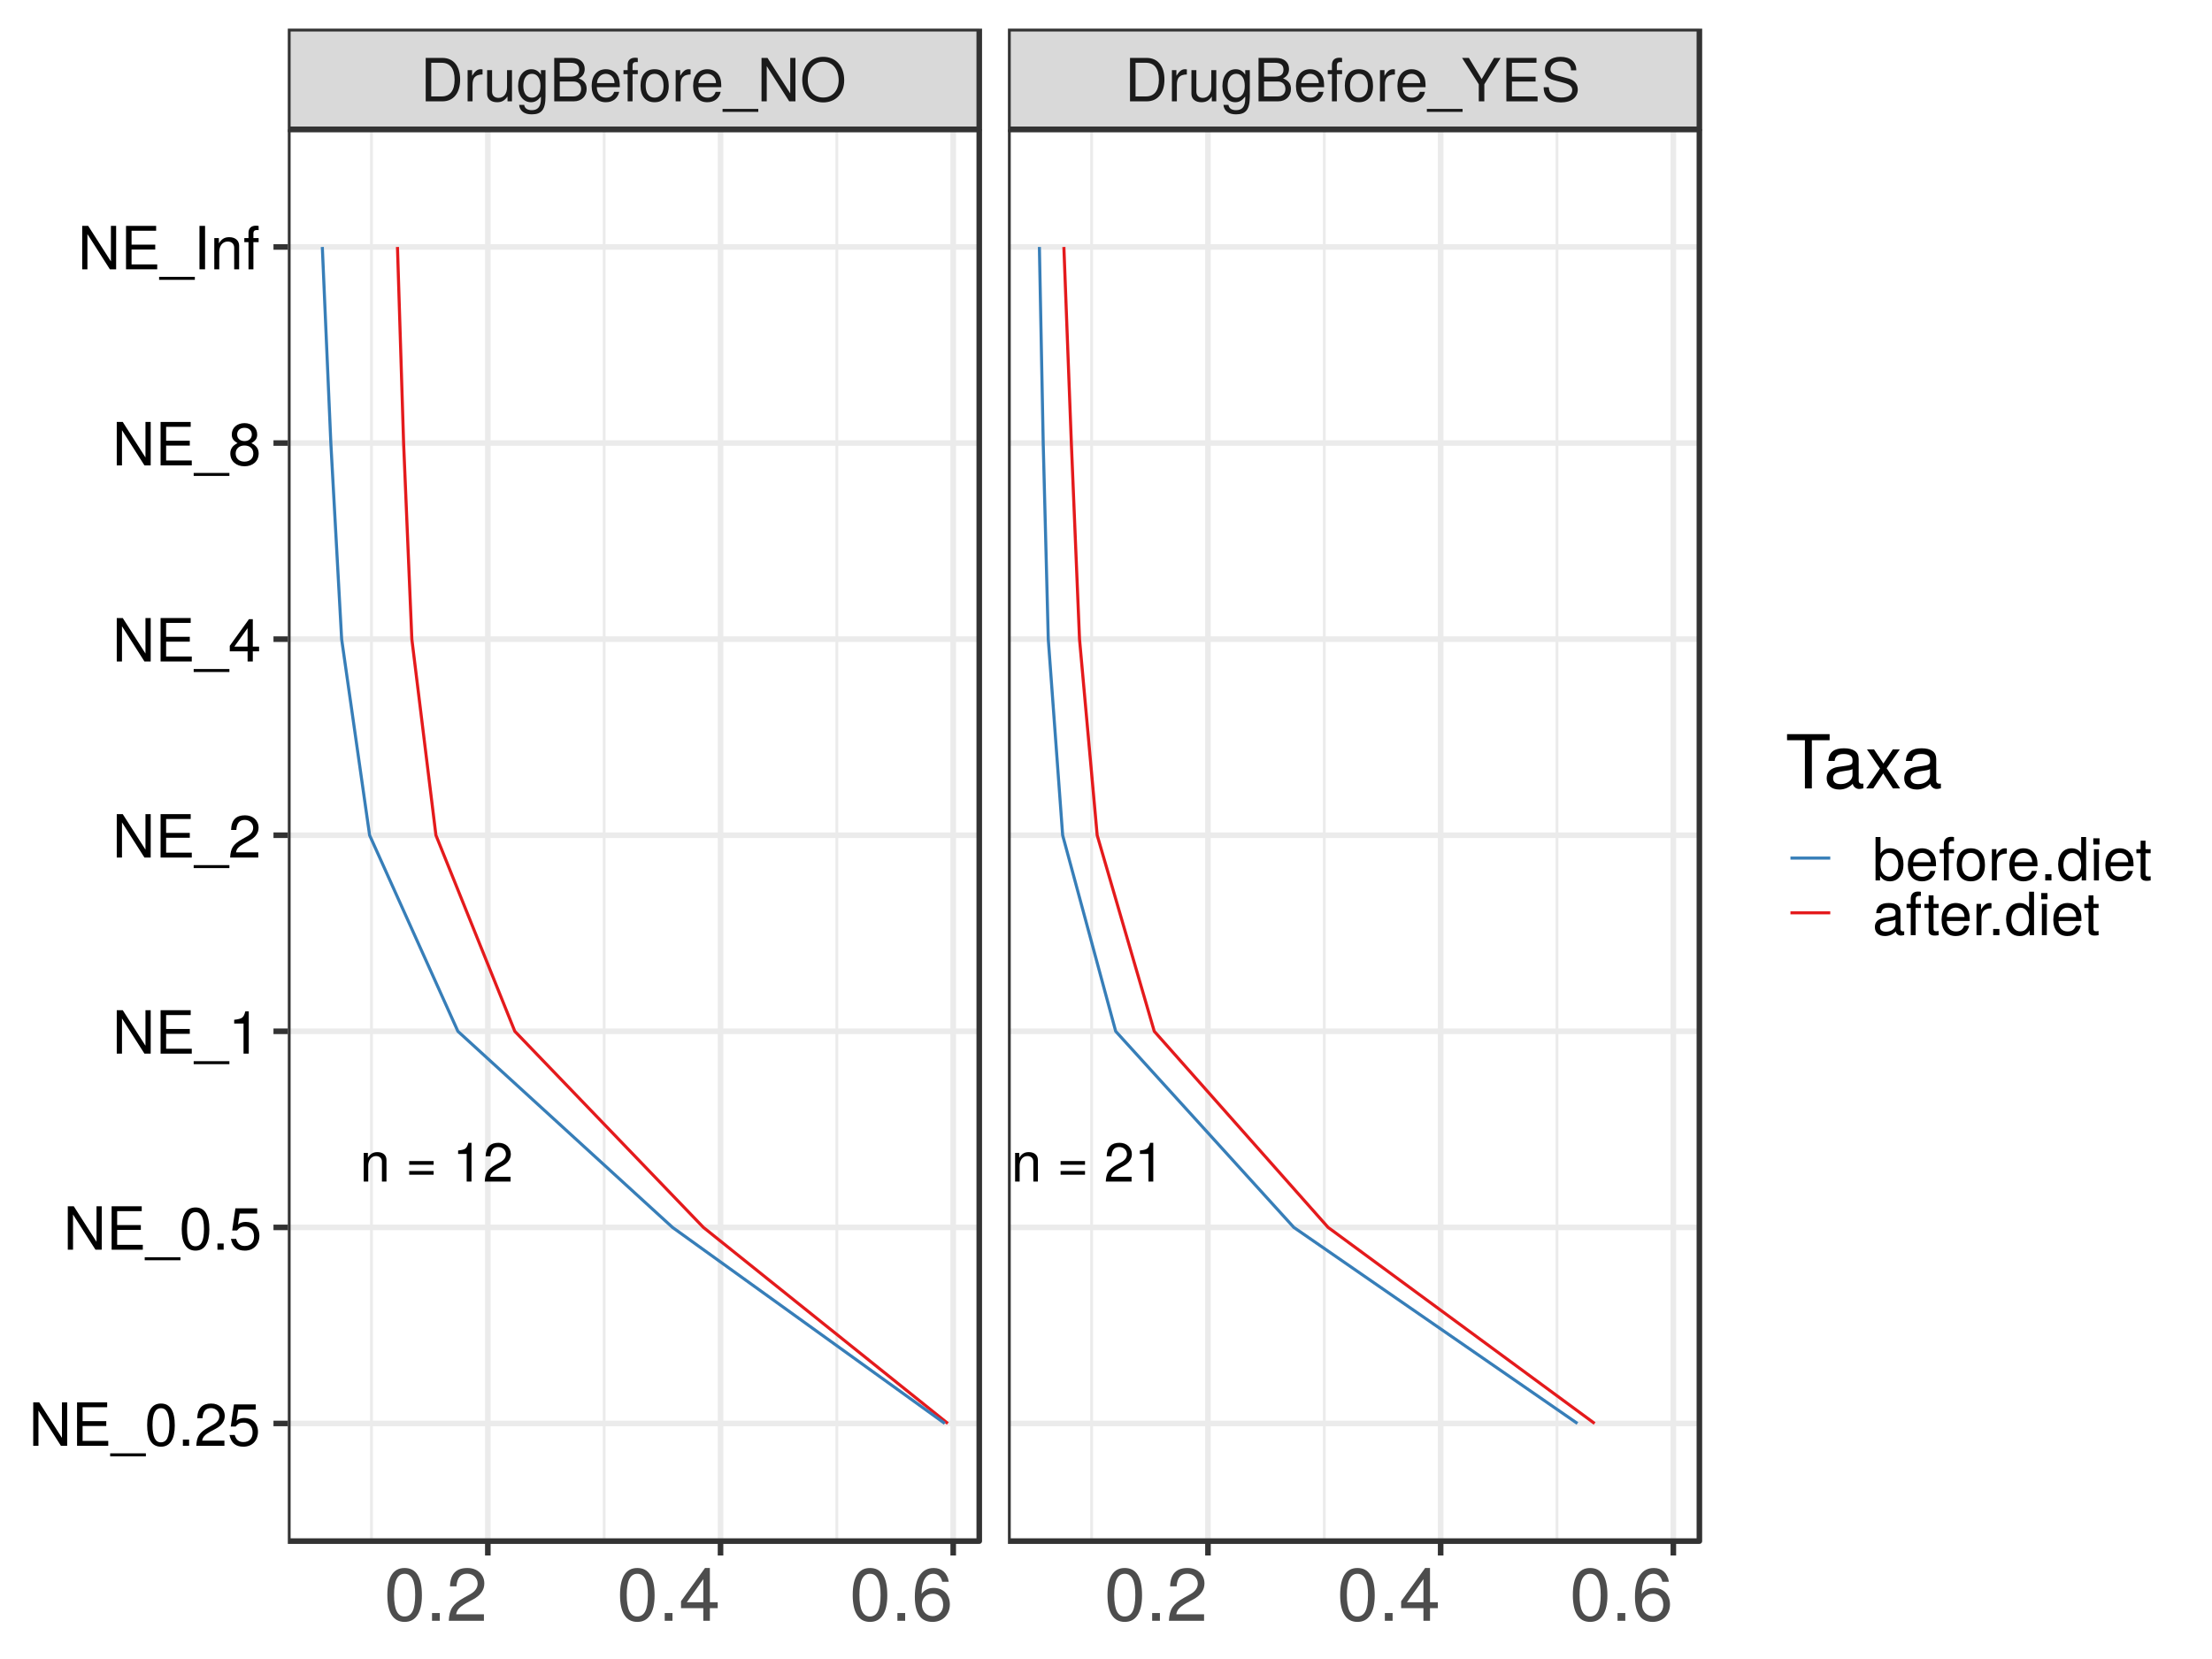 <?xml version="1.0" encoding="UTF-8"?>
<svg xmlns="http://www.w3.org/2000/svg" xmlns:xlink="http://www.w3.org/1999/xlink" width="768pt" height="576pt" viewBox="0 0 768 576" version="1.1">
<defs>
<g>
<symbol overflow="visible" id="glyph0-0">
<path style="stroke:none;" d=""/>
</symbol>
<symbol overflow="visible" id="glyph0-1">
<path style="stroke:none;" d="M 9.234 0 L 9.234 -7.516 C 9.234 -9.156 8 -10.219 6.094 -10.219 C 4.609 -10.219 3.656 -9.656 2.781 -8.266 L 2.781 -9.938 L 1.328 -9.938 L 1.328 0 L 2.906 0 L 2.906 -5.484 C 2.906 -7.516 4 -8.844 5.609 -8.844 C 6.859 -8.844 7.656 -8.078 7.656 -6.891 L 7.656 0 Z M 9.234 0 "/>
</symbol>
<symbol overflow="visible" id="glyph0-2">
<path style="stroke:none;" d=""/>
</symbol>
<symbol overflow="visible" id="glyph0-3">
<path style="stroke:none;" d="M 9.781 -5.828 L 9.781 -7.109 L 1.297 -7.109 L 1.297 -5.828 Z M 9.781 -2.375 L 9.781 -3.656 L 1.297 -3.656 L 1.297 -2.375 Z M 9.781 -2.375 "/>
</symbol>
<symbol overflow="visible" id="glyph0-4">
<path style="stroke:none;" d="M 6.578 0 L 6.578 -13.453 L 5.484 -13.453 C 4.891 -11.375 4.516 -11.094 1.938 -10.781 L 1.938 -9.578 L 4.906 -9.578 L 4.906 0 Z M 6.578 0 "/>
</symbol>
<symbol overflow="visible" id="glyph0-5">
<path style="stroke:none;" d="M 9.688 -9.5 C 9.688 -11.781 7.922 -13.453 5.391 -13.453 C 2.641 -13.453 1.047 -12.047 0.953 -8.781 L 2.625 -8.781 C 2.75 -11.047 3.688 -11.984 5.328 -11.984 C 6.844 -11.984 7.984 -10.906 7.984 -9.469 C 7.984 -8.406 7.359 -7.5 6.172 -6.812 L 4.422 -5.828 C 1.609 -4.234 0.797 -2.953 0.641 0 L 9.594 0 L 9.594 -1.656 L 2.516 -1.656 C 2.688 -2.75 3.297 -3.453 4.953 -4.422 L 6.844 -5.438 C 8.719 -6.453 9.688 -7.859 9.688 -9.5 Z M 9.688 -9.5 "/>
</symbol>
<symbol overflow="visible" id="glyph1-0">
<path style="stroke:none;" d=""/>
</symbol>
<symbol overflow="visible" id="glyph1-1">
<path style="stroke:none;" d="M 13.797 -7.547 C 13.797 -12.219 11.484 -15.078 7.656 -15.078 L 1.844 -15.078 L 1.844 0 L 7.656 0 C 11.453 0 13.797 -2.859 13.797 -7.547 Z M 11.875 -7.531 C 11.875 -3.719 10.297 -1.703 7.328 -1.703 L 3.766 -1.703 L 3.766 -13.391 L 7.328 -13.391 C 10.297 -13.391 11.875 -11.375 11.875 -7.531 Z M 11.875 -7.531 "/>
</symbol>
<symbol overflow="visible" id="glyph1-2">
<path style="stroke:none;" d="M 6.641 -9.328 L 6.641 -11.094 C 6.344 -11.125 6.203 -11.156 5.984 -11.156 C 4.859 -11.156 4.016 -10.484 3.016 -8.875 L 3.016 -10.844 L 1.453 -10.844 L 1.453 0 L 3.172 0 L 3.172 -5.625 C 3.172 -8.062 3.969 -9.281 6.641 -9.328 Z M 6.641 -9.328 "/>
</symbol>
<symbol overflow="visible" id="glyph1-3">
<path style="stroke:none;" d="M 9.969 0 L 9.969 -10.844 L 8.25 -10.844 L 8.25 -4.859 C 8.25 -2.641 7.094 -1.203 5.297 -1.203 C 3.938 -1.203 3.062 -2.031 3.062 -3.328 L 3.062 -10.844 L 1.344 -10.844 L 1.344 -2.641 C 1.344 -0.844 2.688 0.312 4.797 0.312 C 6.391 0.312 7.406 -0.25 8.422 -1.672 L 8.422 0 Z M 9.969 0 "/>
</symbol>
<symbol overflow="visible" id="glyph1-4">
<path style="stroke:none;" d="M 10.109 -1.781 L 10.109 -10.844 L 8.516 -10.844 L 8.516 -9.266 C 7.656 -10.547 6.594 -11.156 5.219 -11.156 C 2.469 -11.156 0.594 -8.828 0.594 -5.312 C 0.594 -1.906 2.531 0.312 5.062 0.312 C 6.438 0.312 7.391 -0.266 8.516 -1.641 L 8.516 -0.906 C 8.516 1.969 7.344 3.062 5.344 3.062 C 3.969 3.062 2.922 2.562 2.703 1.234 L 0.953 1.234 C 1.141 3.297 2.734 4.516 5.281 4.516 C 8.672 4.516 10.109 3 10.109 -1.781 Z M 8.359 -5.359 C 8.359 -2.766 7.234 -1.281 5.422 -1.281 C 3.531 -1.281 2.406 -2.797 2.406 -5.422 C 2.406 -8.031 3.562 -9.562 5.406 -9.562 C 7.266 -9.562 8.359 -7.984 8.359 -5.359 Z M 8.359 -5.359 "/>
</symbol>
<symbol overflow="visible" id="glyph1-5">
<path style="stroke:none;" d="M 12.891 -4.297 C 12.891 -6.125 12.062 -7.219 10.141 -7.969 C 11.5 -8.609 12.219 -9.719 12.219 -11.25 C 12.219 -13.453 10.609 -15.078 7.766 -15.078 L 1.641 -15.078 L 1.641 0 L 8.438 0 C 11.156 0 12.891 -1.828 12.891 -4.297 Z M 10.297 -10.984 C 10.297 -9.453 9.406 -8.578 7.281 -8.578 L 3.562 -8.578 L 3.562 -13.391 L 7.281 -13.391 C 9.406 -13.391 10.297 -12.516 10.297 -10.984 Z M 10.969 -4.281 C 10.969 -2.828 10.078 -1.703 8.25 -1.703 L 3.562 -1.703 L 3.562 -6.891 L 8.25 -6.891 C 10.078 -6.891 10.969 -5.75 10.969 -4.281 Z M 10.969 -4.281 "/>
</symbol>
<symbol overflow="visible" id="glyph1-6">
<path style="stroke:none;" d="M 10.609 -4.922 C 10.609 -6.5 10.484 -7.484 10.172 -8.297 C 9.469 -10.078 7.812 -11.156 5.797 -11.156 C 2.766 -11.156 0.828 -8.922 0.828 -5.359 C 0.828 -1.797 2.703 0.312 5.75 0.312 C 8.234 0.312 9.953 -1.094 10.391 -3.297 L 8.641 -3.297 C 8.172 -1.859 7.203 -1.281 5.812 -1.281 C 4.016 -1.281 2.672 -2.438 2.625 -4.922 Z M 8.766 -6.453 C 8.766 -6.453 8.766 -6.375 8.75 -6.328 L 2.672 -6.328 C 2.812 -8.25 4.031 -9.562 5.766 -9.562 C 7.469 -9.562 8.766 -8.156 8.766 -6.453 Z M 8.766 -6.453 "/>
</symbol>
<symbol overflow="visible" id="glyph1-7">
<path style="stroke:none;" d="M 5.344 -9.438 L 5.344 -10.844 L 3.531 -10.844 L 3.531 -12.531 C 3.531 -13.266 3.953 -13.641 4.734 -13.641 C 4.875 -13.641 4.938 -13.641 5.344 -13.609 L 5.344 -15.047 C 4.938 -15.125 4.719 -15.141 4.359 -15.141 C 2.766 -15.141 1.828 -14.234 1.828 -12.688 L 1.828 -10.844 L 0.375 -10.844 L 0.375 -9.438 L 1.828 -9.438 L 1.828 0 L 3.531 0 L 3.531 -9.438 Z M 5.344 -9.438 "/>
</symbol>
<symbol overflow="visible" id="glyph1-8">
<path style="stroke:none;" d="M 10.547 -5.344 C 10.547 -9.078 8.75 -11.156 5.625 -11.156 C 2.594 -11.156 0.75 -9.062 0.75 -5.422 C 0.75 -1.781 2.562 0.312 5.641 0.312 C 8.688 0.312 10.547 -1.781 10.547 -5.344 Z M 8.75 -5.359 C 8.75 -2.812 7.547 -1.281 5.641 -1.281 C 3.719 -1.281 2.547 -2.797 2.547 -5.422 C 2.547 -8.031 3.719 -9.562 5.641 -9.562 C 7.594 -9.562 8.75 -8.047 8.75 -5.359 Z M 8.75 -5.359 "/>
</symbol>
<symbol overflow="visible" id="glyph1-9">
<path style="stroke:none;" d="M 11.953 3.656 L 11.953 2.625 L -0.453 2.625 L -0.453 3.656 Z M 11.953 3.656 "/>
</symbol>
<symbol overflow="visible" id="glyph1-10">
<path style="stroke:none;" d="M 13.359 0 L 13.359 -15.078 L 11.547 -15.078 L 11.547 -2.75 L 3.656 -15.078 L 1.578 -15.078 L 1.578 0 L 3.391 0 L 3.391 -12.219 L 11.188 0 Z M 13.359 0 "/>
</symbol>
<symbol overflow="visible" id="glyph1-11">
<path style="stroke:none;" d="M 15.344 -7.297 C 15.344 -12.172 12.469 -15.453 8.047 -15.453 C 3.719 -15.453 0.781 -12.141 0.781 -7.422 C 0.781 -2.703 3.719 0.375 8.062 0.375 C 12.5 0.375 15.344 -2.875 15.344 -7.297 Z M 13.422 -7.344 C 13.422 -3.703 11.25 -1.328 8.062 -1.328 C 4.859 -1.328 2.703 -3.703 2.703 -7.422 C 2.703 -11.156 4.859 -13.75 8.047 -13.75 C 11.312 -13.75 13.422 -11.156 13.422 -7.344 Z M 13.422 -7.344 "/>
</symbol>
<symbol overflow="visible" id="glyph1-12">
<path style="stroke:none;" d="M 13.672 -15.078 L 11.375 -15.078 L 7.078 -7.734 L 2.641 -15.078 L 0.266 -15.078 L 6.078 -5.922 L 6.078 0 L 8 0 L 8 -5.922 Z M 13.672 -15.078 "/>
</symbol>
<symbol overflow="visible" id="glyph1-13">
<path style="stroke:none;" d="M 12.688 0 L 12.688 -1.703 L 3.781 -1.703 L 3.781 -6.875 L 12 -6.875 L 12 -8.562 L 3.781 -8.562 L 3.781 -13.391 L 12.312 -13.391 L 12.312 -15.078 L 1.859 -15.078 L 1.859 0 Z M 12.688 0 "/>
</symbol>
<symbol overflow="visible" id="glyph1-14">
<path style="stroke:none;" d="M 12.844 -4.141 C 12.844 -6 11.688 -7.359 9.641 -7.922 L 5.859 -8.938 C 4.031 -9.406 3.375 -10.016 3.375 -11.172 C 3.375 -12.703 4.719 -13.844 6.75 -13.844 C 9.141 -13.844 10.516 -12.75 10.516 -10.781 L 12.328 -10.781 C 12.328 -13.734 10.281 -15.453 6.812 -15.453 C 3.5 -15.453 1.453 -13.641 1.453 -10.906 C 1.453 -9.062 2.422 -7.906 4.406 -7.391 L 8.156 -6.391 C 10.047 -5.891 10.922 -5.125 10.922 -3.953 C 10.922 -2.297 9.688 -1.328 7.078 -1.328 C 4.219 -1.328 2.812 -2.75 2.812 -4.906 L 1 -4.906 C 1 -1.344 3.391 0.375 6.953 0.375 C 10.781 0.375 12.844 -1.453 12.844 -4.141 Z M 12.844 -4.141 "/>
</symbol>
<symbol overflow="visible" id="glyph1-15">
<path style="stroke:none;" d="M 10.484 -7.047 C 10.484 -12.141 8.875 -14.672 5.688 -14.672 C 2.531 -14.672 0.891 -12.109 0.891 -7.172 C 0.891 -2.234 2.547 0.312 5.688 0.312 C 8.797 0.312 10.484 -2.234 10.484 -7.047 Z M 8.625 -7.219 C 8.625 -3.062 7.672 -1.203 5.641 -1.203 C 3.719 -1.203 2.75 -3.141 2.75 -7.156 C 2.75 -11.172 3.719 -13.047 5.688 -13.047 C 7.656 -13.047 8.625 -11.156 8.625 -7.219 Z M 8.625 -7.219 "/>
</symbol>
<symbol overflow="visible" id="glyph1-16">
<path style="stroke:none;" d="M 3.953 0 L 3.953 -2.156 L 1.797 -2.156 L 1.797 0 Z M 3.953 0 "/>
</symbol>
<symbol overflow="visible" id="glyph1-17">
<path style="stroke:none;" d="M 10.578 -10.359 C 10.578 -12.844 8.641 -14.672 5.875 -14.672 C 2.875 -14.672 1.141 -13.141 1.031 -9.578 L 2.859 -9.578 C 3 -12.047 4.016 -13.078 5.812 -13.078 C 7.469 -13.078 8.703 -11.891 8.703 -10.328 C 8.703 -9.172 8.031 -8.172 6.719 -7.422 L 4.812 -6.344 C 1.766 -4.609 0.875 -3.234 0.703 0 L 10.469 0 L 10.469 -1.797 L 2.75 -1.797 C 2.938 -3 3.594 -3.766 5.406 -4.812 L 7.469 -5.938 C 9.516 -7.031 10.578 -8.562 10.578 -10.359 Z M 10.578 -10.359 "/>
</symbol>
<symbol overflow="visible" id="glyph1-18">
<path style="stroke:none;" d="M 10.609 -4.859 C 10.609 -7.766 8.688 -9.656 5.875 -9.656 C 4.844 -9.656 4.016 -9.391 3.172 -8.766 L 3.75 -12.562 L 9.844 -12.562 L 9.844 -14.359 L 2.281 -14.359 L 1.172 -6.688 L 2.859 -6.688 C 3.703 -7.703 4.406 -8.047 5.547 -8.047 C 7.516 -8.047 8.75 -6.781 8.75 -4.609 C 8.75 -2.5 7.531 -1.297 5.547 -1.297 C 3.953 -1.297 2.984 -2.109 2.547 -3.766 L 0.719 -3.766 C 1.328 -0.844 2.984 0.312 5.578 0.312 C 8.547 0.312 10.609 -1.766 10.609 -4.859 Z M 10.609 -4.859 "/>
</symbol>
<symbol overflow="visible" id="glyph1-19">
<path style="stroke:none;" d="M 7.172 0 L 7.172 -14.672 L 5.984 -14.672 C 5.344 -12.406 4.922 -12.109 2.109 -11.75 L 2.109 -10.453 L 5.359 -10.453 L 5.359 0 Z M 7.172 0 "/>
</symbol>
<symbol overflow="visible" id="glyph1-20">
<path style="stroke:none;" d="M 10.75 -3.516 L 10.75 -5.156 L 8.578 -5.156 L 8.578 -14.672 L 7.234 -14.672 L 0.578 -5.438 L 0.578 -3.516 L 6.766 -3.516 L 6.766 0 L 8.578 0 L 8.578 -3.516 Z M 6.766 -5.156 L 2.172 -5.156 L 6.766 -11.562 Z M 6.766 -5.156 "/>
</symbol>
<symbol overflow="visible" id="glyph1-21">
<path style="stroke:none;" d="M 10.609 -4.141 C 10.609 -5.766 9.781 -6.906 8.094 -7.719 C 9.594 -8.625 10.094 -9.375 10.094 -10.75 C 10.094 -13.047 8.297 -14.672 5.688 -14.672 C 3.109 -14.672 1.281 -13.047 1.281 -10.75 C 1.281 -9.391 1.781 -8.641 3.266 -7.719 C 1.594 -6.906 0.766 -5.766 0.766 -4.156 C 0.766 -1.469 2.797 0.312 5.688 0.312 C 8.578 0.312 10.609 -1.469 10.609 -4.141 Z M 8.234 -10.719 C 8.234 -9.344 7.219 -8.438 5.688 -8.438 C 4.156 -8.438 3.141 -9.344 3.141 -10.734 C 3.141 -12.141 4.156 -13.047 5.688 -13.047 C 7.234 -13.047 8.234 -12.141 8.234 -10.719 Z M 8.75 -4.109 C 8.75 -2.375 7.516 -1.297 5.641 -1.297 C 3.875 -1.297 2.625 -2.406 2.625 -4.109 C 2.625 -5.828 3.875 -6.906 5.688 -6.906 C 7.516 -6.906 8.75 -5.828 8.75 -4.109 Z M 8.75 -4.109 "/>
</symbol>
<symbol overflow="visible" id="glyph1-22">
<path style="stroke:none;" d="M 4 0 L 4 -15.078 L 2.062 -15.078 L 2.062 0 Z M 4 0 "/>
</symbol>
<symbol overflow="visible" id="glyph1-23">
<path style="stroke:none;" d="M 10.078 0 L 10.078 -8.188 C 10.078 -9.984 8.734 -11.156 6.641 -11.156 C 5.031 -11.156 4 -10.531 3.047 -9.016 L 3.047 -10.844 L 1.453 -10.844 L 1.453 0 L 3.172 0 L 3.172 -5.984 C 3.172 -8.188 4.359 -9.641 6.125 -9.641 C 7.484 -9.641 8.359 -8.812 8.359 -7.516 L 8.359 0 Z M 10.078 0 "/>
</symbol>
<symbol overflow="visible" id="glyph1-24">
<path style="stroke:none;" d="M 10.812 -5.547 C 10.812 -9.062 9.047 -11.156 6.188 -11.156 C 4.703 -11.156 3.641 -10.594 2.828 -9.375 L 2.828 -15.078 L 1.109 -15.078 L 1.109 0 L 2.672 0 L 2.672 -1.547 C 3.5 -0.297 4.594 0.312 6.109 0.312 C 8.953 0.312 10.812 -2.031 10.812 -5.547 Z M 9.016 -5.438 C 9.016 -2.984 7.734 -1.297 5.859 -1.297 C 4.031 -1.297 2.828 -2.953 2.828 -5.422 C 2.828 -7.969 4.031 -9.625 5.859 -9.531 C 7.781 -9.531 9.016 -7.859 9.016 -5.438 Z M 9.016 -5.438 "/>
</symbol>
<symbol overflow="visible" id="glyph1-25">
<path style="stroke:none;" d="M 10.234 0 L 10.234 -15.078 L 8.516 -15.078 L 8.516 -9.469 C 7.797 -10.578 6.641 -11.156 5.188 -11.156 C 2.375 -11.156 0.531 -8.984 0.531 -5.531 C 0.531 -1.859 2.344 0.312 5.25 0.312 C 6.75 0.312 7.781 -0.25 8.703 -1.594 L 8.703 0 Z M 8.516 -5.375 C 8.516 -2.875 7.328 -1.297 5.5 -1.297 C 3.594 -1.297 2.344 -2.891 2.344 -5.422 C 2.344 -7.938 3.594 -9.531 5.484 -9.531 C 7.344 -9.531 8.516 -7.875 8.516 -5.375 Z M 8.516 -5.375 "/>
</symbol>
<symbol overflow="visible" id="glyph1-26">
<path style="stroke:none;" d="M 3.172 0 L 3.172 -10.844 L 1.453 -10.844 L 1.453 0 Z M 3.391 -12.469 L 3.391 -14.625 L 1.234 -14.625 L 1.234 -12.469 Z M 3.391 -12.469 "/>
</symbol>
<symbol overflow="visible" id="glyph1-27">
<path style="stroke:none;" d="M 5.25 0 L 5.25 -1.453 C 5.031 -1.391 4.766 -1.359 4.422 -1.359 C 3.688 -1.359 3.469 -1.578 3.469 -2.344 L 3.469 -9.438 L 5.25 -9.438 L 5.25 -10.844 L 3.469 -10.844 L 3.469 -13.812 L 1.766 -13.812 L 1.766 -10.844 L 0.297 -10.844 L 0.297 -9.438 L 1.766 -9.438 L 1.766 -1.578 C 1.766 -0.469 2.5 0.141 3.844 0.141 C 4.266 0.141 4.672 0.109 5.25 0 Z M 5.25 0 "/>
</symbol>
<symbol overflow="visible" id="glyph1-28">
<path style="stroke:none;" d="M 11.062 -0.047 L 11.062 -1.344 C 10.875 -1.297 10.797 -1.297 10.703 -1.297 C 10.094 -1.297 9.766 -1.609 9.766 -2.156 L 9.766 -8.188 C 9.766 -10.109 8.359 -11.156 5.688 -11.156 C 3.062 -11.156 1.453 -10.141 1.344 -7.641 L 3.078 -7.641 C 3.234 -8.953 4.016 -9.562 5.625 -9.562 C 7.172 -9.562 8.047 -8.984 8.047 -7.938 L 8.047 -7.484 C 8.047 -6.766 7.609 -6.453 6.25 -6.281 C 3.812 -5.984 3.438 -5.891 2.766 -5.625 C 1.516 -5.109 0.875 -4.141 0.875 -2.812 C 0.875 -0.844 2.234 0.312 4.422 0.312 C 5.812 0.312 7.156 -0.266 8.109 -1.281 C 8.297 -0.453 9.047 0.141 9.891 0.141 C 10.234 0.141 10.516 0.109 11.062 -0.047 Z M 8.047 -3.75 C 8.047 -2.188 6.469 -1.203 4.797 -1.203 C 3.453 -1.203 2.672 -1.672 2.672 -2.859 C 2.672 -4 3.438 -4.484 5.281 -4.766 C 7.094 -5 7.469 -5.094 8.047 -5.359 Z M 8.047 -3.75 "/>
</symbol>
<symbol overflow="visible" id="glyph2-0">
<path style="stroke:none;" d=""/>
</symbol>
<symbol overflow="visible" id="glyph2-1">
<path style="stroke:none;" d="M 13.109 -8.812 C 13.109 -15.172 11.094 -18.328 7.109 -18.328 C 3.156 -18.328 1.109 -15.125 1.109 -8.969 C 1.109 -2.797 3.188 0.391 7.109 0.391 C 10.984 0.391 13.109 -2.797 13.109 -8.812 Z M 10.781 -9.031 C 10.781 -3.828 9.594 -1.5 7.062 -1.5 C 4.656 -1.5 3.438 -3.938 3.438 -8.953 C 3.438 -13.969 4.656 -16.312 7.109 -16.312 C 9.562 -16.312 10.781 -13.938 10.781 -9.031 Z M 10.781 -9.031 "/>
</symbol>
<symbol overflow="visible" id="glyph2-2">
<path style="stroke:none;" d="M 4.938 0 L 4.938 -2.688 L 2.25 -2.688 L 2.25 0 Z M 4.938 0 "/>
</symbol>
<symbol overflow="visible" id="glyph2-3">
<path style="stroke:none;" d="M 13.219 -12.953 C 13.219 -16.062 10.812 -18.328 7.344 -18.328 C 3.594 -18.328 1.422 -16.422 1.297 -11.969 L 3.562 -11.969 C 3.75 -15.047 5.016 -16.344 7.266 -16.344 C 9.328 -16.344 10.891 -14.875 10.891 -12.906 C 10.891 -11.453 10.031 -10.219 8.406 -9.281 L 6.031 -7.938 C 2.203 -5.766 1.094 -4.031 0.875 0 L 13.078 0 L 13.078 -2.25 L 3.438 -2.25 C 3.672 -3.75 4.5 -4.703 6.75 -6.031 L 9.328 -7.422 C 11.891 -8.797 13.219 -10.703 13.219 -12.953 Z M 13.219 -12.953 "/>
</symbol>
<symbol overflow="visible" id="glyph2-4">
<path style="stroke:none;" d="M 13.453 -4.391 L 13.453 -6.438 L 10.734 -6.438 L 10.734 -18.328 L 9.047 -18.328 L 0.719 -6.797 L 0.719 -4.391 L 8.453 -4.391 L 8.453 0 L 10.734 0 L 10.734 -4.391 Z M 8.453 -6.438 L 2.719 -6.438 L 8.453 -14.453 Z M 8.453 -6.438 "/>
</symbol>
<symbol overflow="visible" id="glyph2-5">
<path style="stroke:none;" d="M 13.266 -5.688 C 13.266 -9.109 10.938 -11.406 7.656 -11.406 C 5.844 -11.406 4.422 -10.703 3.438 -9.359 C 3.469 -13.828 4.906 -16.312 7.531 -16.312 C 9.125 -16.312 10.234 -15.312 10.609 -13.547 L 12.875 -13.547 C 12.438 -16.547 10.469 -18.328 7.688 -18.328 C 3.406 -18.328 1.109 -14.734 1.109 -8.359 C 1.109 -2.641 3.078 0.391 7.266 0.391 C 10.75 0.391 13.266 -2.094 13.266 -5.688 Z M 10.938 -5.516 C 10.938 -3.203 9.391 -1.625 7.297 -1.625 C 5.172 -1.625 3.562 -3.281 3.562 -5.641 C 3.562 -7.906 5.125 -9.391 7.375 -9.391 C 9.562 -9.391 10.938 -7.969 10.938 -5.516 Z M 10.938 -5.516 "/>
</symbol>
<symbol overflow="visible" id="glyph2-6">
<path style="stroke:none;" d="M 15.328 -16.734 L 15.328 -18.844 L 0.547 -18.844 L 0.547 -16.734 L 6.75 -16.734 L 6.75 0 L 9.156 0 L 9.156 -16.734 Z M 15.328 -16.734 "/>
</symbol>
<symbol overflow="visible" id="glyph2-7">
<path style="stroke:none;" d="M 13.828 -0.047 L 13.828 -1.688 C 13.609 -1.625 13.5 -1.625 13.375 -1.625 C 12.625 -1.625 12.203 -2.016 12.203 -2.688 L 12.203 -10.234 C 12.203 -12.641 10.453 -13.938 7.109 -13.938 C 3.828 -13.938 1.812 -12.672 1.688 -9.547 L 3.859 -9.547 C 4.031 -11.203 5.016 -11.953 7.031 -11.953 C 8.969 -11.953 10.062 -11.219 10.062 -9.938 L 10.062 -9.359 C 10.062 -8.453 9.516 -8.062 7.812 -7.859 C 4.766 -7.469 4.297 -7.375 3.469 -7.031 C 1.891 -6.391 1.094 -5.172 1.094 -3.516 C 1.094 -1.062 2.797 0.391 5.531 0.391 C 7.266 0.391 8.953 -0.344 10.141 -1.609 C 10.375 -0.562 11.297 0.188 12.359 0.188 C 12.797 0.188 13.141 0.125 13.828 -0.047 Z M 10.062 -4.688 C 10.062 -2.734 8.094 -1.5 6 -1.5 C 4.312 -1.5 3.328 -2.094 3.328 -3.562 C 3.328 -4.984 4.297 -5.609 6.594 -5.953 C 8.875 -6.266 9.328 -6.359 10.062 -6.703 Z M 10.062 -4.688 "/>
</symbol>
<symbol overflow="visible" id="glyph2-8">
<path style="stroke:none;" d="M 12.234 0 L 7.547 -7.016 L 12.109 -13.547 L 9.672 -13.547 L 6.406 -8.641 L 3.156 -13.547 L 0.703 -13.547 L 5.219 -6.906 L 0.438 0 L 2.891 0 L 6.328 -5.203 L 9.719 0 Z M 12.234 0 "/>
</symbol>
</g>
<clipPath id="clip1">
  <path d="M 99.93 44.902 L 340 44.902 L 340 536 L 99.93 536 Z M 99.93 44.902 "/>
</clipPath>
<clipPath id="clip2">
  <path d="M 128 44.902 L 130 44.902 L 130 536 L 128 536 Z M 128 44.902 "/>
</clipPath>
<clipPath id="clip3">
  <path d="M 209 44.902 L 211 44.902 L 211 536 L 209 536 Z M 209 44.902 "/>
</clipPath>
<clipPath id="clip4">
  <path d="M 290 44.902 L 292 44.902 L 292 536 L 290 536 Z M 290 44.902 "/>
</clipPath>
<clipPath id="clip5">
  <path d="M 99.93 493 L 340.996 493 L 340.996 496 L 99.93 496 Z M 99.93 493 "/>
</clipPath>
<clipPath id="clip6">
  <path d="M 99.93 425 L 340.996 425 L 340.996 428 L 99.93 428 Z M 99.93 425 "/>
</clipPath>
<clipPath id="clip7">
  <path d="M 99.93 357 L 340.996 357 L 340.996 360 L 99.93 360 Z M 99.93 357 "/>
</clipPath>
<clipPath id="clip8">
  <path d="M 99.93 289 L 340.996 289 L 340.996 291 L 99.93 291 Z M 99.93 289 "/>
</clipPath>
<clipPath id="clip9">
  <path d="M 99.93 220 L 340.996 220 L 340.996 223 L 99.93 223 Z M 99.93 220 "/>
</clipPath>
<clipPath id="clip10">
  <path d="M 99.93 152 L 340.996 152 L 340.996 155 L 99.93 155 Z M 99.93 152 "/>
</clipPath>
<clipPath id="clip11">
  <path d="M 99.93 84 L 340.996 84 L 340.996 87 L 99.93 87 Z M 99.93 84 "/>
</clipPath>
<clipPath id="clip12">
  <path d="M 168 44.902 L 171 44.902 L 171 536.07 L 168 536.07 Z M 168 44.902 "/>
</clipPath>
<clipPath id="clip13">
  <path d="M 249 44.902 L 252 44.902 L 252 536.07 L 249 536.07 Z M 249 44.902 "/>
</clipPath>
<clipPath id="clip14">
  <path d="M 329 44.902 L 332 44.902 L 332 536.07 L 329 536.07 Z M 329 44.902 "/>
</clipPath>
<clipPath id="clip15">
  <path d="M 99.93 44.902 L 340.996 44.902 L 340.996 536.07 L 99.93 536.07 Z M 99.93 44.902 "/>
</clipPath>
<clipPath id="clip16">
  <path d="M 349.957 44.902 L 591 44.902 L 591 536 L 349.957 536 Z M 349.957 44.902 "/>
</clipPath>
<clipPath id="clip17">
  <path d="M 378 44.902 L 380 44.902 L 380 536 L 378 536 Z M 378 44.902 "/>
</clipPath>
<clipPath id="clip18">
  <path d="M 459 44.902 L 461 44.902 L 461 536 L 459 536 Z M 459 44.902 "/>
</clipPath>
<clipPath id="clip19">
  <path d="M 540 44.902 L 542 44.902 L 542 536 L 540 536 Z M 540 44.902 "/>
</clipPath>
<clipPath id="clip20">
  <path d="M 349.957 493 L 591 493 L 591 496 L 349.957 496 Z M 349.957 493 "/>
</clipPath>
<clipPath id="clip21">
  <path d="M 349.957 425 L 591 425 L 591 428 L 349.957 428 Z M 349.957 425 "/>
</clipPath>
<clipPath id="clip22">
  <path d="M 349.957 357 L 591 357 L 591 360 L 349.957 360 Z M 349.957 357 "/>
</clipPath>
<clipPath id="clip23">
  <path d="M 349.957 289 L 591 289 L 591 291 L 349.957 291 Z M 349.957 289 "/>
</clipPath>
<clipPath id="clip24">
  <path d="M 349.957 220 L 591 220 L 591 223 L 349.957 223 Z M 349.957 220 "/>
</clipPath>
<clipPath id="clip25">
  <path d="M 349.957 152 L 591 152 L 591 155 L 349.957 155 Z M 349.957 152 "/>
</clipPath>
<clipPath id="clip26">
  <path d="M 349.957 84 L 591 84 L 591 87 L 349.957 87 Z M 349.957 84 "/>
</clipPath>
<clipPath id="clip27">
  <path d="M 418 44.902 L 421 44.902 L 421 536.07 L 418 536.07 Z M 418 44.902 "/>
</clipPath>
<clipPath id="clip28">
  <path d="M 499 44.902 L 502 44.902 L 502 536.07 L 499 536.07 Z M 499 44.902 "/>
</clipPath>
<clipPath id="clip29">
  <path d="M 580 44.902 L 582 44.902 L 582 536.07 L 580 536.07 Z M 580 44.902 "/>
</clipPath>
<clipPath id="clip30">
  <path d="M 349.957 44.902 L 591 44.902 L 591 536.07 L 349.957 536.07 Z M 349.957 44.902 "/>
</clipPath>
<clipPath id="clip31">
  <path d="M 99.93 9.961 L 340 9.961 L 340 45 L 99.93 45 Z M 99.93 9.961 "/>
</clipPath>
<clipPath id="clip32">
  <path d="M 99.93 9.961 L 340.996 9.961 L 340.996 45.902 L 99.93 45.902 Z M 99.93 9.961 "/>
</clipPath>
<clipPath id="clip33">
  <path d="M 349.957 9.961 L 591 9.961 L 591 45 L 349.957 45 Z M 349.957 9.961 "/>
</clipPath>
<clipPath id="clip34">
  <path d="M 349.957 9.961 L 591 9.961 L 591 45.902 L 349.957 45.902 Z M 349.957 9.961 "/>
</clipPath>
</defs>
<g id="surface6375">
<rect x="0" y="0" width="768" height="576" style="fill:rgb(100%,100%,100%);fill-opacity:1;stroke:none;"/>
<rect x="0" y="0" width="768" height="576" style="fill:rgb(100%,100%,100%);fill-opacity:1;stroke:none;"/>
<path style="fill:none;stroke-width:1.94;stroke-linecap:round;stroke-linejoin:round;stroke:rgb(100%,100%,100%);stroke-opacity:1;stroke-miterlimit:10;" d="M 0 576 L 768 576 L 768 0 L 0 0 Z M 0 576 "/>
<g clip-path="url(#clip1)" clip-rule="nonzero">
<path style=" stroke:none;fill-rule:nonzero;fill:rgb(100%,100%,100%);fill-opacity:1;" d="M 99.93 535.07 L 339.996 535.07 L 339.996 44.902 L 99.93 44.902 Z M 99.93 535.07 "/>
</g>
<g clip-path="url(#clip2)" clip-rule="nonzero">
<path style="fill:none;stroke-width:0.97;stroke-linecap:butt;stroke-linejoin:round;stroke:rgb(92.157%,92.157%,92.157%);stroke-opacity:1;stroke-miterlimit:10;" d="M 128.977 535.07 L 128.977 44.902 "/>
</g>
<g clip-path="url(#clip3)" clip-rule="nonzero">
<path style="fill:none;stroke-width:0.97;stroke-linecap:butt;stroke-linejoin:round;stroke:rgb(92.157%,92.157%,92.157%);stroke-opacity:1;stroke-miterlimit:10;" d="M 209.77 535.07 L 209.77 44.902 "/>
</g>
<g clip-path="url(#clip4)" clip-rule="nonzero">
<path style="fill:none;stroke-width:0.97;stroke-linecap:butt;stroke-linejoin:round;stroke:rgb(92.157%,92.157%,92.157%);stroke-opacity:1;stroke-miterlimit:10;" d="M 290.559 535.07 L 290.559 44.902 "/>
</g>
<g clip-path="url(#clip5)" clip-rule="nonzero">
<path style="fill:none;stroke-width:1.94;stroke-linecap:butt;stroke-linejoin:round;stroke:rgb(92.157%,92.157%,92.157%);stroke-opacity:1;stroke-miterlimit:10;" d="M 99.93 494.223 L 339.996 494.223 "/>
</g>
<g clip-path="url(#clip6)" clip-rule="nonzero">
<path style="fill:none;stroke-width:1.94;stroke-linecap:butt;stroke-linejoin:round;stroke:rgb(92.157%,92.157%,92.157%);stroke-opacity:1;stroke-miterlimit:10;" d="M 99.93 426.145 L 339.996 426.145 "/>
</g>
<g clip-path="url(#clip7)" clip-rule="nonzero">
<path style="fill:none;stroke-width:1.94;stroke-linecap:butt;stroke-linejoin:round;stroke:rgb(92.157%,92.157%,92.157%);stroke-opacity:1;stroke-miterlimit:10;" d="M 99.93 358.066 L 339.996 358.066 "/>
</g>
<g clip-path="url(#clip8)" clip-rule="nonzero">
<path style="fill:none;stroke-width:1.94;stroke-linecap:butt;stroke-linejoin:round;stroke:rgb(92.157%,92.157%,92.157%);stroke-opacity:1;stroke-miterlimit:10;" d="M 99.93 289.988 L 339.996 289.988 "/>
</g>
<g clip-path="url(#clip9)" clip-rule="nonzero">
<path style="fill:none;stroke-width:1.94;stroke-linecap:butt;stroke-linejoin:round;stroke:rgb(92.157%,92.157%,92.157%);stroke-opacity:1;stroke-miterlimit:10;" d="M 99.93 221.906 L 339.996 221.906 "/>
</g>
<g clip-path="url(#clip10)" clip-rule="nonzero">
<path style="fill:none;stroke-width:1.94;stroke-linecap:butt;stroke-linejoin:round;stroke:rgb(92.157%,92.157%,92.157%);stroke-opacity:1;stroke-miterlimit:10;" d="M 99.93 153.828 L 339.996 153.828 "/>
</g>
<g clip-path="url(#clip11)" clip-rule="nonzero">
<path style="fill:none;stroke-width:1.94;stroke-linecap:butt;stroke-linejoin:round;stroke:rgb(92.157%,92.157%,92.157%);stroke-opacity:1;stroke-miterlimit:10;" d="M 99.93 85.75 L 339.996 85.75 "/>
</g>
<g clip-path="url(#clip12)" clip-rule="nonzero">
<path style="fill:none;stroke-width:1.94;stroke-linecap:butt;stroke-linejoin:round;stroke:rgb(92.157%,92.157%,92.157%);stroke-opacity:1;stroke-miterlimit:10;" d="M 169.371 535.07 L 169.371 44.902 "/>
</g>
<g clip-path="url(#clip13)" clip-rule="nonzero">
<path style="fill:none;stroke-width:1.94;stroke-linecap:butt;stroke-linejoin:round;stroke:rgb(92.157%,92.157%,92.157%);stroke-opacity:1;stroke-miterlimit:10;" d="M 250.164 535.07 L 250.164 44.902 "/>
</g>
<g clip-path="url(#clip14)" clip-rule="nonzero">
<path style="fill:none;stroke-width:1.94;stroke-linecap:butt;stroke-linejoin:round;stroke:rgb(92.157%,92.157%,92.157%);stroke-opacity:1;stroke-miterlimit:10;" d="M 330.953 535.07 L 330.953 44.902 "/>
</g>
<path style="fill:none;stroke-width:1.067;stroke-linecap:butt;stroke-linejoin:round;stroke:rgb(89.412%,10.196%,10.98%);stroke-opacity:1;stroke-miterlimit:10;" d="M 329.082 494.223 L 244.211 426.145 L 178.742 358.066 L 151.352 289.988 L 142.992 221.906 L 140.129 153.828 L 138 85.75 "/>
<path style="fill:none;stroke-width:1.067;stroke-linecap:butt;stroke-linejoin:round;stroke:rgb(21.569%,49.412%,72.157%);stroke-opacity:1;stroke-miterlimit:10;" d="M 328.031 494.223 L 233.488 426.145 L 158.98 358.066 L 128.328 289.988 L 118.617 221.906 L 114.867 153.828 L 111.906 85.75 "/>
<g style="fill:rgb(0%,0%,0%);fill-opacity:1;">
  <use xlink:href="#glyph0-1" x="124.949" y="410.229"/>
  <use xlink:href="#glyph0-2" x="135.496" y="410.229"/>
  <use xlink:href="#glyph0-3" x="140.77" y="410.229"/>
  <use xlink:href="#glyph0-2" x="151.848" y="410.229"/>
  <use xlink:href="#glyph0-4" x="157.121" y="410.229"/>
  <use xlink:href="#glyph0-5" x="167.668" y="410.229"/>
</g>
<g clip-path="url(#clip15)" clip-rule="nonzero">
<path style="fill:none;stroke-width:1.94;stroke-linecap:round;stroke-linejoin:round;stroke:rgb(20%,20%,20%);stroke-opacity:1;stroke-miterlimit:10;" d="M 99.93 535.07 L 339.996 535.07 L 339.996 44.902 L 99.93 44.902 Z M 99.93 535.07 "/>
</g>
<g clip-path="url(#clip16)" clip-rule="nonzero">
<path style=" stroke:none;fill-rule:nonzero;fill:rgb(100%,100%,100%);fill-opacity:1;" d="M 349.957 535.07 L 590.023 535.07 L 590.023 44.902 L 349.957 44.902 Z M 349.957 535.07 "/>
</g>
<g clip-path="url(#clip17)" clip-rule="nonzero">
<path style="fill:none;stroke-width:0.97;stroke-linecap:butt;stroke-linejoin:round;stroke:rgb(92.157%,92.157%,92.157%);stroke-opacity:1;stroke-miterlimit:10;" d="M 379.008 535.07 L 379.008 44.902 "/>
</g>
<g clip-path="url(#clip18)" clip-rule="nonzero">
<path style="fill:none;stroke-width:0.97;stroke-linecap:butt;stroke-linejoin:round;stroke:rgb(92.157%,92.157%,92.157%);stroke-opacity:1;stroke-miterlimit:10;" d="M 459.797 535.07 L 459.797 44.902 "/>
</g>
<g clip-path="url(#clip19)" clip-rule="nonzero">
<path style="fill:none;stroke-width:0.97;stroke-linecap:butt;stroke-linejoin:round;stroke:rgb(92.157%,92.157%,92.157%);stroke-opacity:1;stroke-miterlimit:10;" d="M 540.586 535.07 L 540.586 44.902 "/>
</g>
<g clip-path="url(#clip20)" clip-rule="nonzero">
<path style="fill:none;stroke-width:1.94;stroke-linecap:butt;stroke-linejoin:round;stroke:rgb(92.157%,92.157%,92.157%);stroke-opacity:1;stroke-miterlimit:10;" d="M 349.957 494.223 L 590.023 494.223 "/>
</g>
<g clip-path="url(#clip21)" clip-rule="nonzero">
<path style="fill:none;stroke-width:1.94;stroke-linecap:butt;stroke-linejoin:round;stroke:rgb(92.157%,92.157%,92.157%);stroke-opacity:1;stroke-miterlimit:10;" d="M 349.957 426.145 L 590.023 426.145 "/>
</g>
<g clip-path="url(#clip22)" clip-rule="nonzero">
<path style="fill:none;stroke-width:1.94;stroke-linecap:butt;stroke-linejoin:round;stroke:rgb(92.157%,92.157%,92.157%);stroke-opacity:1;stroke-miterlimit:10;" d="M 349.957 358.066 L 590.023 358.066 "/>
</g>
<g clip-path="url(#clip23)" clip-rule="nonzero">
<path style="fill:none;stroke-width:1.94;stroke-linecap:butt;stroke-linejoin:round;stroke:rgb(92.157%,92.157%,92.157%);stroke-opacity:1;stroke-miterlimit:10;" d="M 349.957 289.988 L 590.023 289.988 "/>
</g>
<g clip-path="url(#clip24)" clip-rule="nonzero">
<path style="fill:none;stroke-width:1.94;stroke-linecap:butt;stroke-linejoin:round;stroke:rgb(92.157%,92.157%,92.157%);stroke-opacity:1;stroke-miterlimit:10;" d="M 349.957 221.906 L 590.023 221.906 "/>
</g>
<g clip-path="url(#clip25)" clip-rule="nonzero">
<path style="fill:none;stroke-width:1.94;stroke-linecap:butt;stroke-linejoin:round;stroke:rgb(92.157%,92.157%,92.157%);stroke-opacity:1;stroke-miterlimit:10;" d="M 349.957 153.828 L 590.023 153.828 "/>
</g>
<g clip-path="url(#clip26)" clip-rule="nonzero">
<path style="fill:none;stroke-width:1.94;stroke-linecap:butt;stroke-linejoin:round;stroke:rgb(92.157%,92.157%,92.157%);stroke-opacity:1;stroke-miterlimit:10;" d="M 349.957 85.75 L 590.023 85.75 "/>
</g>
<g clip-path="url(#clip27)" clip-rule="nonzero">
<path style="fill:none;stroke-width:1.94;stroke-linecap:butt;stroke-linejoin:round;stroke:rgb(92.157%,92.157%,92.157%);stroke-opacity:1;stroke-miterlimit:10;" d="M 419.402 535.07 L 419.402 44.902 "/>
</g>
<g clip-path="url(#clip28)" clip-rule="nonzero">
<path style="fill:none;stroke-width:1.94;stroke-linecap:butt;stroke-linejoin:round;stroke:rgb(92.157%,92.157%,92.157%);stroke-opacity:1;stroke-miterlimit:10;" d="M 500.191 535.07 L 500.191 44.902 "/>
</g>
<g clip-path="url(#clip29)" clip-rule="nonzero">
<path style="fill:none;stroke-width:1.94;stroke-linecap:butt;stroke-linejoin:round;stroke:rgb(92.157%,92.157%,92.157%);stroke-opacity:1;stroke-miterlimit:10;" d="M 580.98 535.07 L 580.98 44.902 "/>
</g>
<path style="fill:none;stroke-width:1.067;stroke-linecap:butt;stroke-linejoin:round;stroke:rgb(89.412%,10.196%,10.98%);stroke-opacity:1;stroke-miterlimit:10;" d="M 553.648 494.223 L 461.105 426.145 L 400.758 358.066 L 380.938 289.988 L 374.805 221.906 L 371.969 153.828 L 369.375 85.75 "/>
<path style="fill:none;stroke-width:1.067;stroke-linecap:butt;stroke-linejoin:round;stroke:rgb(21.569%,49.412%,72.157%);stroke-opacity:1;stroke-miterlimit:10;" d="M 547.68 494.223 L 449.203 426.145 L 387.367 358.066 L 368.949 289.988 L 363.957 221.906 L 362.199 153.828 L 360.871 85.75 "/>
<g style="fill:rgb(0%,0%,0%);fill-opacity:1;">
  <use xlink:href="#glyph0-1" x="351.113" y="410.229"/>
  <use xlink:href="#glyph0-2" x="361.66" y="410.229"/>
  <use xlink:href="#glyph0-3" x="366.934" y="410.229"/>
  <use xlink:href="#glyph0-2" x="378.012" y="410.229"/>
  <use xlink:href="#glyph0-5" x="383.285" y="410.229"/>
  <use xlink:href="#glyph0-4" x="393.832" y="410.229"/>
</g>
<g clip-path="url(#clip30)" clip-rule="nonzero">
<path style="fill:none;stroke-width:1.94;stroke-linecap:round;stroke-linejoin:round;stroke:rgb(20%,20%,20%);stroke-opacity:1;stroke-miterlimit:10;" d="M 349.957 535.07 L 590.023 535.07 L 590.023 44.902 L 349.957 44.902 Z M 349.957 535.07 "/>
</g>
<g clip-path="url(#clip31)" clip-rule="nonzero">
<path style=" stroke:none;fill-rule:nonzero;fill:rgb(85.098%,85.098%,85.098%);fill-opacity:1;" d="M 99.93 44.902 L 339.996 44.902 L 339.996 9.961 L 99.93 9.961 Z M 99.93 44.902 "/>
</g>
<g clip-path="url(#clip32)" clip-rule="nonzero">
<path style="fill:none;stroke-width:1.94;stroke-linecap:round;stroke-linejoin:round;stroke:rgb(20%,20%,20%);stroke-opacity:1;stroke-miterlimit:10;" d="M 99.93 44.902 L 339.996 44.902 L 339.996 9.961 L 99.93 9.961 Z M 99.93 44.902 "/>
</g>
<g style="fill:rgb(10.196%,10.196%,10.196%);fill-opacity:1;">
  <use xlink:href="#glyph1-1" x="145.961" y="35.187"/>
  <use xlink:href="#glyph1-2" x="160.897" y="35.187"/>
  <use xlink:href="#glyph1-3" x="167.786" y="35.187"/>
  <use xlink:href="#glyph1-4" x="179.288" y="35.187"/>
  <use xlink:href="#glyph1-5" x="190.79" y="35.187"/>
  <use xlink:href="#glyph1-6" x="204.589" y="35.187"/>
  <use xlink:href="#glyph1-7" x="216.091" y="35.187"/>
  <use xlink:href="#glyph1-8" x="221.635" y="35.187"/>
  <use xlink:href="#glyph1-2" x="233.137" y="35.187"/>
  <use xlink:href="#glyph1-6" x="239.818" y="35.187"/>
  <use xlink:href="#glyph1-9" x="251.32" y="35.187"/>
  <use xlink:href="#glyph1-10" x="262.822" y="35.187"/>
  <use xlink:href="#glyph1-11" x="277.759" y="35.187"/>
</g>
<g clip-path="url(#clip33)" clip-rule="nonzero">
<path style=" stroke:none;fill-rule:nonzero;fill:rgb(85.098%,85.098%,85.098%);fill-opacity:1;" d="M 349.957 44.902 L 590.023 44.902 L 590.023 9.961 L 349.957 9.961 Z M 349.957 44.902 "/>
</g>
<g clip-path="url(#clip34)" clip-rule="nonzero">
<path style="fill:none;stroke-width:1.94;stroke-linecap:round;stroke-linejoin:round;stroke:rgb(20%,20%,20%);stroke-opacity:1;stroke-miterlimit:10;" d="M 349.957 44.902 L 590.023 44.902 L 590.023 9.961 L 349.957 9.961 Z M 349.957 44.902 "/>
</g>
<g style="fill:rgb(10.196%,10.196%,10.196%);fill-opacity:1;">
  <use xlink:href="#glyph1-1" x="390.492" y="35.187"/>
  <use xlink:href="#glyph1-2" x="405.429" y="35.187"/>
  <use xlink:href="#glyph1-3" x="412.317" y="35.187"/>
  <use xlink:href="#glyph1-4" x="423.819" y="35.187"/>
  <use xlink:href="#glyph1-5" x="435.321" y="35.187"/>
  <use xlink:href="#glyph1-6" x="449.12" y="35.187"/>
  <use xlink:href="#glyph1-7" x="460.622" y="35.187"/>
  <use xlink:href="#glyph1-8" x="466.166" y="35.187"/>
  <use xlink:href="#glyph1-2" x="477.668" y="35.187"/>
  <use xlink:href="#glyph1-6" x="484.35" y="35.187"/>
  <use xlink:href="#glyph1-9" x="495.852" y="35.187"/>
  <use xlink:href="#glyph1-12" x="507.354" y="35.187"/>
  <use xlink:href="#glyph1-13" x="521.152" y="35.187"/>
  <use xlink:href="#glyph1-14" x="534.951" y="35.187"/>
</g>
<path style="fill:none;stroke-width:1.94;stroke-linecap:butt;stroke-linejoin:round;stroke:rgb(20%,20%,20%);stroke-opacity:1;stroke-miterlimit:10;" d="M 169.371 540.051 L 169.371 535.07 "/>
<path style="fill:none;stroke-width:1.94;stroke-linecap:butt;stroke-linejoin:round;stroke:rgb(20%,20%,20%);stroke-opacity:1;stroke-miterlimit:10;" d="M 250.164 540.051 L 250.164 535.07 "/>
<path style="fill:none;stroke-width:1.94;stroke-linecap:butt;stroke-linejoin:round;stroke:rgb(20%,20%,20%);stroke-opacity:1;stroke-miterlimit:10;" d="M 330.953 540.051 L 330.953 535.07 "/>
<g style="fill:rgb(30.196%,30.196%,30.196%);fill-opacity:1;">
  <use xlink:href="#glyph2-1" x="133.371" y="562.73"/>
  <use xlink:href="#glyph2-2" x="147.749" y="562.73"/>
  <use xlink:href="#glyph2-3" x="154.938" y="562.73"/>
</g>
<g style="fill:rgb(30.196%,30.196%,30.196%);fill-opacity:1;">
  <use xlink:href="#glyph2-1" x="214.164" y="562.73"/>
  <use xlink:href="#glyph2-2" x="228.542" y="562.73"/>
  <use xlink:href="#glyph2-4" x="235.73" y="562.73"/>
</g>
<g style="fill:rgb(30.196%,30.196%,30.196%);fill-opacity:1;">
  <use xlink:href="#glyph2-1" x="294.953" y="562.73"/>
  <use xlink:href="#glyph2-2" x="309.331" y="562.73"/>
  <use xlink:href="#glyph2-5" x="316.52" y="562.73"/>
</g>
<path style="fill:none;stroke-width:1.94;stroke-linecap:butt;stroke-linejoin:round;stroke:rgb(20%,20%,20%);stroke-opacity:1;stroke-miterlimit:10;" d="M 419.402 540.051 L 419.402 535.07 "/>
<path style="fill:none;stroke-width:1.94;stroke-linecap:butt;stroke-linejoin:round;stroke:rgb(20%,20%,20%);stroke-opacity:1;stroke-miterlimit:10;" d="M 500.191 540.051 L 500.191 535.07 "/>
<path style="fill:none;stroke-width:1.94;stroke-linecap:butt;stroke-linejoin:round;stroke:rgb(20%,20%,20%);stroke-opacity:1;stroke-miterlimit:10;" d="M 580.98 540.051 L 580.98 535.07 "/>
<g style="fill:rgb(30.196%,30.196%,30.196%);fill-opacity:1;">
  <use xlink:href="#glyph2-1" x="383.402" y="562.73"/>
  <use xlink:href="#glyph2-2" x="397.78" y="562.73"/>
  <use xlink:href="#glyph2-3" x="404.969" y="562.73"/>
</g>
<g style="fill:rgb(30.196%,30.196%,30.196%);fill-opacity:1;">
  <use xlink:href="#glyph2-1" x="464.191" y="562.73"/>
  <use xlink:href="#glyph2-2" x="478.569" y="562.73"/>
  <use xlink:href="#glyph2-4" x="485.758" y="562.73"/>
</g>
<g style="fill:rgb(30.196%,30.196%,30.196%);fill-opacity:1;">
  <use xlink:href="#glyph2-1" x="544.98" y="562.73"/>
  <use xlink:href="#glyph2-2" x="559.358" y="562.73"/>
  <use xlink:href="#glyph2-5" x="566.547" y="562.73"/>
</g>
<g style="fill:rgb(0%,0%,0%);fill-opacity:1;">
  <use xlink:href="#glyph1-10" x="9.961" y="501.976"/>
  <use xlink:href="#glyph1-13" x="24.897" y="501.976"/>
  <use xlink:href="#glyph1-9" x="38.696" y="501.976"/>
  <use xlink:href="#glyph1-15" x="50.198" y="501.976"/>
  <use xlink:href="#glyph1-16" x="61.7" y="501.976"/>
  <use xlink:href="#glyph1-17" x="67.451" y="501.976"/>
  <use xlink:href="#glyph1-18" x="78.953" y="501.976"/>
</g>
<g style="fill:rgb(0%,0%,0%);fill-opacity:1;">
  <use xlink:href="#glyph1-10" x="21.961" y="433.897"/>
  <use xlink:href="#glyph1-13" x="36.897" y="433.897"/>
  <use xlink:href="#glyph1-9" x="50.696" y="433.897"/>
  <use xlink:href="#glyph1-15" x="62.198" y="433.897"/>
  <use xlink:href="#glyph1-16" x="73.7" y="433.897"/>
  <use xlink:href="#glyph1-18" x="79.451" y="433.897"/>
</g>
<g style="fill:rgb(0%,0%,0%);fill-opacity:1;">
  <use xlink:href="#glyph1-10" x="38.961" y="365.819"/>
  <use xlink:href="#glyph1-13" x="53.897" y="365.819"/>
  <use xlink:href="#glyph1-9" x="67.696" y="365.819"/>
  <use xlink:href="#glyph1-19" x="79.198" y="365.819"/>
</g>
<g style="fill:rgb(0%,0%,0%);fill-opacity:1;">
  <use xlink:href="#glyph1-10" x="38.961" y="297.741"/>
  <use xlink:href="#glyph1-13" x="53.897" y="297.741"/>
  <use xlink:href="#glyph1-9" x="67.696" y="297.741"/>
  <use xlink:href="#glyph1-17" x="79.198" y="297.741"/>
</g>
<g style="fill:rgb(0%,0%,0%);fill-opacity:1;">
  <use xlink:href="#glyph1-10" x="38.961" y="229.659"/>
  <use xlink:href="#glyph1-13" x="53.897" y="229.659"/>
  <use xlink:href="#glyph1-9" x="67.696" y="229.659"/>
  <use xlink:href="#glyph1-20" x="79.198" y="229.659"/>
</g>
<g style="fill:rgb(0%,0%,0%);fill-opacity:1;">
  <use xlink:href="#glyph1-10" x="38.961" y="161.581"/>
  <use xlink:href="#glyph1-13" x="53.897" y="161.581"/>
  <use xlink:href="#glyph1-9" x="67.696" y="161.581"/>
  <use xlink:href="#glyph1-21" x="79.198" y="161.581"/>
</g>
<g style="fill:rgb(0%,0%,0%);fill-opacity:1;">
  <use xlink:href="#glyph1-10" x="26.961" y="93.503"/>
  <use xlink:href="#glyph1-13" x="41.897" y="93.503"/>
  <use xlink:href="#glyph1-9" x="55.696" y="93.503"/>
  <use xlink:href="#glyph1-22" x="67.198" y="93.503"/>
  <use xlink:href="#glyph1-23" x="72.949" y="93.503"/>
  <use xlink:href="#glyph1-7" x="84.451" y="93.503"/>
</g>
<path style="fill:none;stroke-width:1.94;stroke-linecap:butt;stroke-linejoin:round;stroke:rgb(20%,20%,20%);stroke-opacity:1;stroke-miterlimit:10;" d="M 94.949 494.223 L 99.93 494.223 "/>
<path style="fill:none;stroke-width:1.94;stroke-linecap:butt;stroke-linejoin:round;stroke:rgb(20%,20%,20%);stroke-opacity:1;stroke-miterlimit:10;" d="M 94.949 426.145 L 99.93 426.145 "/>
<path style="fill:none;stroke-width:1.94;stroke-linecap:butt;stroke-linejoin:round;stroke:rgb(20%,20%,20%);stroke-opacity:1;stroke-miterlimit:10;" d="M 94.949 358.066 L 99.93 358.066 "/>
<path style="fill:none;stroke-width:1.94;stroke-linecap:butt;stroke-linejoin:round;stroke:rgb(20%,20%,20%);stroke-opacity:1;stroke-miterlimit:10;" d="M 94.949 289.988 L 99.93 289.988 "/>
<path style="fill:none;stroke-width:1.94;stroke-linecap:butt;stroke-linejoin:round;stroke:rgb(20%,20%,20%);stroke-opacity:1;stroke-miterlimit:10;" d="M 94.949 221.906 L 99.93 221.906 "/>
<path style="fill:none;stroke-width:1.94;stroke-linecap:butt;stroke-linejoin:round;stroke:rgb(20%,20%,20%);stroke-opacity:1;stroke-miterlimit:10;" d="M 94.949 153.828 L 99.93 153.828 "/>
<path style="fill:none;stroke-width:1.94;stroke-linecap:butt;stroke-linejoin:round;stroke:rgb(20%,20%,20%);stroke-opacity:1;stroke-miterlimit:10;" d="M 94.949 85.75 L 99.93 85.75 "/>
<path style=" stroke:none;fill-rule:nonzero;fill:rgb(100%,100%,100%);fill-opacity:1;" d="M 609.949 336.391 L 758.039 336.391 L 758.039 243.582 L 609.949 243.582 Z M 609.949 336.391 "/>
<g style="fill:rgb(0%,0%,0%);fill-opacity:1;">
  <use xlink:href="#glyph2-6" x="619.91" y="273.738"/>
  <use xlink:href="#glyph2-7" x="633.124" y="273.738"/>
  <use xlink:href="#glyph2-8" x="647.502" y="273.738"/>
  <use xlink:href="#glyph2-7" x="660.044" y="273.738"/>
</g>
<path style=" stroke:none;fill-rule:nonzero;fill:rgb(100%,100%,100%);fill-opacity:1;" d="M 619.91 307.43 L 637.191 307.43 L 637.191 288.43 L 619.91 288.43 Z M 619.91 307.43 "/>
<path style="fill:none;stroke-width:1.067;stroke-linecap:butt;stroke-linejoin:round;stroke:rgb(21.569%,49.412%,72.157%);stroke-opacity:1;stroke-miterlimit:10;" d="M 621.641 297.93 L 635.465 297.93 "/>
<path style=" stroke:none;fill-rule:nonzero;fill:rgb(100%,100%,100%);fill-opacity:1;" d="M 619.91 326.43 L 637.191 326.43 L 637.191 307.43 L 619.91 307.43 Z M 619.91 326.43 "/>
<path style="fill:none;stroke-width:1.067;stroke-linecap:butt;stroke-linejoin:round;stroke:rgb(89.412%,10.196%,10.98%);stroke-opacity:1;stroke-miterlimit:10;" d="M 621.641 316.93 L 635.465 316.93 "/>
<g style="fill:rgb(0%,0%,0%);fill-opacity:1;">
  <use xlink:href="#glyph1-24" x="650.074" y="305.683"/>
  <use xlink:href="#glyph1-6" x="661.576" y="305.683"/>
  <use xlink:href="#glyph1-7" x="673.078" y="305.683"/>
  <use xlink:href="#glyph1-8" x="678.622" y="305.683"/>
  <use xlink:href="#glyph1-2" x="690.124" y="305.683"/>
  <use xlink:href="#glyph1-6" x="696.806" y="305.683"/>
  <use xlink:href="#glyph1-16" x="708.308" y="305.683"/>
  <use xlink:href="#glyph1-25" x="714.059" y="305.683"/>
  <use xlink:href="#glyph1-26" x="725.561" y="305.683"/>
  <use xlink:href="#glyph1-6" x="730.153" y="305.683"/>
  <use xlink:href="#glyph1-27" x="741.448" y="305.683"/>
</g>
<g style="fill:rgb(0%,0%,0%);fill-opacity:1;">
  <use xlink:href="#glyph1-28" x="650.074" y="324.683"/>
  <use xlink:href="#glyph1-7" x="661.576" y="324.683"/>
  <use xlink:href="#glyph1-27" x="667.845" y="324.683"/>
  <use xlink:href="#glyph1-6" x="673.285" y="324.683"/>
  <use xlink:href="#glyph1-2" x="684.787" y="324.683"/>
  <use xlink:href="#glyph1-16" x="690.228" y="324.683"/>
  <use xlink:href="#glyph1-25" x="695.979" y="324.683"/>
  <use xlink:href="#glyph1-26" x="707.48" y="324.683"/>
  <use xlink:href="#glyph1-6" x="712.073" y="324.683"/>
  <use xlink:href="#glyph1-27" x="723.368" y="324.683"/>
</g>
</g>
</svg>
